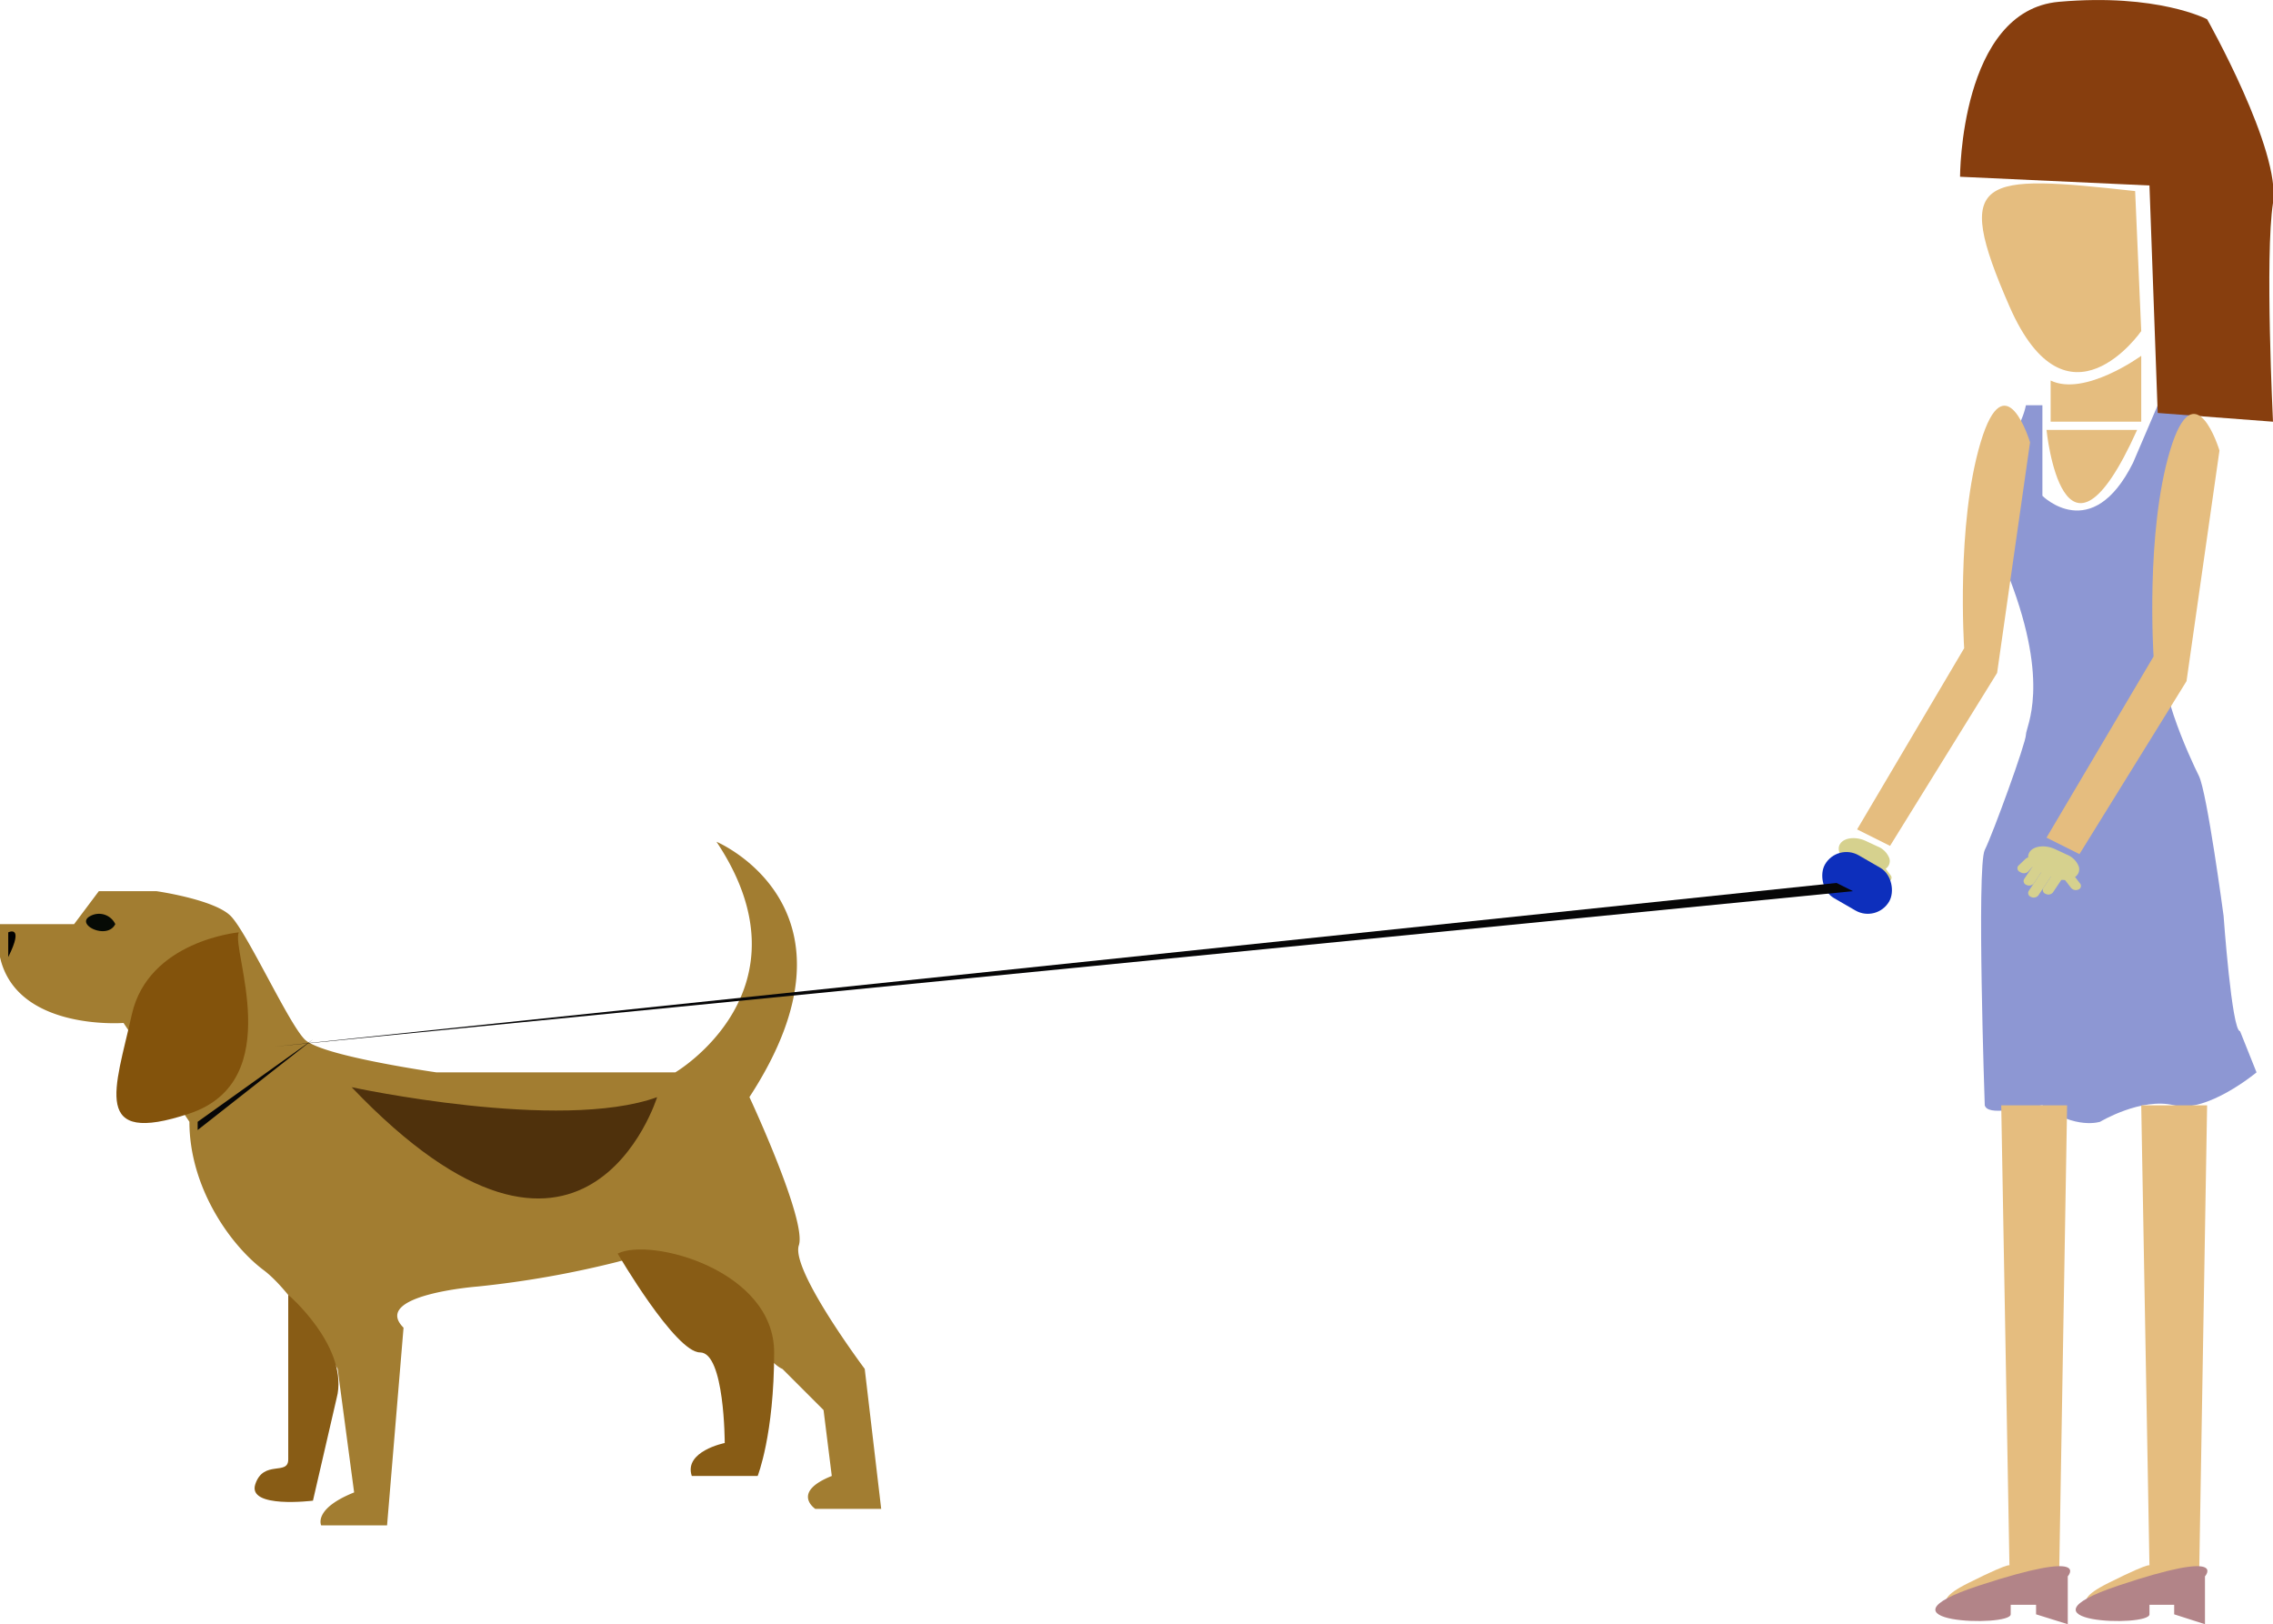 <svg xmlns="http://www.w3.org/2000/svg" viewBox="0 0 276 197.2"><defs><style>.cls-1{fill:#a27d31;}.cls-2{fill:#4f310c;}.cls-3{fill:#885c15;}.cls-4{fill:#83530c;}.cls-5{fill:#060a05;}.cls-6{fill:#8d97d3;}.cls-7{fill:#d6d18e;}.cls-8{fill:#873e0e;}.cls-9{fill:#e5bd7f;}.cls-10{fill:#b28488;}.cls-11{fill:#0d2fbc;}.cls-12{fill:#060607;}</style></defs><title>owner</title><g id="Layer_2" data-name="Layer 2"><g id="dog_and_owner" data-name="dog and owner"><g id="hund"><path class="cls-1" d="M53,130.2H82s17-10,5-28c0,0,19,8,4,31h0s7,15,6,18,8,15,8,15l2,17H99s-3-2,2-4l-1-8-5-5s-3-1-6-10c0,0-7-5-14-3a119,119,0,0,1-17,3s-13,1-9,5l-2,24H39s-1-2,4-4l-2-15s-5-9-9-12-9-10-9-18l-8-12s-13,1-15-8v-4H9l3-4h7s7,1,9,3,7,13,9,15c.61.61,2.31,1.22,4.4,1.77C46.2,129.23,53,130.2,53,130.2Z"/><path class="cls-2" d="M79.79,133.21S71,161.68,42.7,132C42.7,132,68,137.47,79.79,133.21Z"/><path class="cls-3" d="M75,152.2s7,12,10,12,3,11,3,11-5,1-4,4h8s2-5,2-15S79,150.2,75,152.2Z"/><path class="cls-3" d="M41,169.2l-.13.58L38,182.2s-8,1-7-2,4-1,4-3v-20s7,6,6,12"/><path class="cls-4" d="M29,113.2s-11,1-13,10-5,16,7,12S28,115.2,29,113.2Z"/><path class="cls-5" d="M14,112.2a2.19,2.19,0,0,0-3-1C9,112.2,13,114.2,14,112.2Z"/><path d="M1,116.2v-3S3,112.2,1,116.2Z"/></g><g id="human"><path id="dress" class="cls-6" d="M272,125.2l2,5s-6,5-10,4-9,2-9,2-3,1-7-2c-2.76.29-6.63,1.33-7,0,0,0-1-29,0-31s5-13,5-14,3-6-2-19,1-16,2-21h2v11s6,6,11-4l3-7h4c.79,0-1,25-3,29-1.84,3.69,3,14,4,16s3,17,3,17S271,125.2,272,125.2Z"/><path id="palm" class="cls-7" d="M249.18,106.51l-1.46-.68c-1.2-.56-1.77-1.64-1.27-2.39h0c.5-.75,1.9-.9,3.1-.34l1.46.68a2.52,2.52,0,0,1,1.41,1.44,1.11,1.11,0,0,1-.14.94h0C251.78,106.91,250.38,107.07,249.18,106.51Z"/><path id="finger" class="cls-7" d="M251.47,107.79l-.71-.92a.46.46,0,0,1,.2-.72h0a.77.77,0,0,1,.91.2l.71.93a.46.46,0,0,1-.21.72h0A.76.76,0,0,1,251.47,107.79Z"/><path id="finger-2" data-name="finger" class="cls-7" d="M248.4,108.53h0a.71.71,0,0,0,.88-.18l1.22-1.82a.5.5,0,0,0-.27-.73h0a.73.73,0,0,0-.89.18l-1.22,1.82A.5.5,0,0,0,248.4,108.53Z"/><path id="finger-3" data-name="finger" class="cls-7" d="M246.62,108.9h0a.73.73,0,0,0,.89-.19l1.83-2.73a.49.49,0,0,0-.28-.72h0a.73.73,0,0,0-.89.18l-1.83,2.73A.5.5,0,0,0,246.62,108.9Z"/><path id="finger-4" data-name="finger" class="cls-7" d="M246.06,107.44h0a.73.73,0,0,0,.89-.18l1.22-1.82a.5.5,0,0,0-.28-.73h0a.71.71,0,0,0-.88.19l-1.22,1.82A.49.49,0,0,0,246.06,107.44Z"/><path id="finger-5" data-name="finger" class="cls-7" d="M245.29,105.87h0a.79.79,0,0,0,.93,0L247,105a.46.46,0,0,0-.1-.75h0a.76.76,0,0,0-.92,0l-.83.79A.48.48,0,0,0,245.29,105.87Z"/><path id="palm-2" data-name="palm" class="cls-7" d="M226.18,105.51l-1.46-.68c-1.2-.56-1.77-1.64-1.27-2.39h0c.5-.75,1.9-.9,3.1-.34l1.46.68a2.52,2.52,0,0,1,1.41,1.44,1.11,1.11,0,0,1-.14.94h0C228.78,105.91,227.38,106.07,226.18,105.51Z"/><path id="finger-6" data-name="finger" class="cls-7" d="M228.47,106.79l-.71-.92a.46.46,0,0,1,.2-.72h0a.77.77,0,0,1,.91.2l.71.93a.46.46,0,0,1-.21.72h0A.76.76,0,0,1,228.47,106.79Z"/><path id="hair" class="cls-8" d="M261,22.52,238,21.46S238,1.28,250,.22s18,2.12,18,2.12,9,15.93,8,22.31,0,26.55,0,26.55l-14-1.06Z"/><path id="leg" class="cls-9" d="M267,193.2h-1l-10,2s-6,0,0-3,5-2,5-2l-1-56h8Z"/><path id="shoes" class="cls-10" d="M267.74,191.39v5.81L264,196v-1.16h-3V196c0,1.6-17.34,1.05-3.77-3.49S267.74,191.39,267.74,191.39Z"/><path id="leg-2" data-name="leg" class="cls-9" d="M250,193.2h-1l-10,2s-6,0,0-3,5-2,5-2l-1-56h8Z"/><path id="shoes-2" data-name="shoes" class="cls-10" d="M251.08,191.39v5.81L247.23,196v-1.16h-3.08V196c0,1.6-17.71,1.05-3.85-3.49S251.08,191.39,251.08,191.39Z"/><path id="face" class="cls-9" d="M260,40.2s-9,13-16-3-3.49-16.06,15.26-14Z"/><path id="neck" class="cls-9" d="M249,46.2v5h11v-8S253.13,48.2,249,46.2Z"/><path id="arm" class="cls-9" d="M225.5,100.7l4,2,13-21,4-28s-3-10-6,0-2,25-2,25Z"/><path id="arm-2" data-name="arm" class="cls-9" d="M248.5,101.7l4,2,13-21,4-28s-3-10-6,0-2,25-2,25Z"/><path class="cls-9" d="M259.5,52.2c-9,20-11,0-11,0Z"/><rect class="cls-11" x="221" y="104.2" width="9" height="6" rx="3" ry="3" transform="translate(83.81 -98.39) rotate(30)"/><polyline class="cls-12" points="24 137.2 38 126.2 24 136.2"/><polygon class="cls-12" points="33.36 127.07 225 108.2 223 107.2 33.36 127.07"/></g></g></g></svg>
